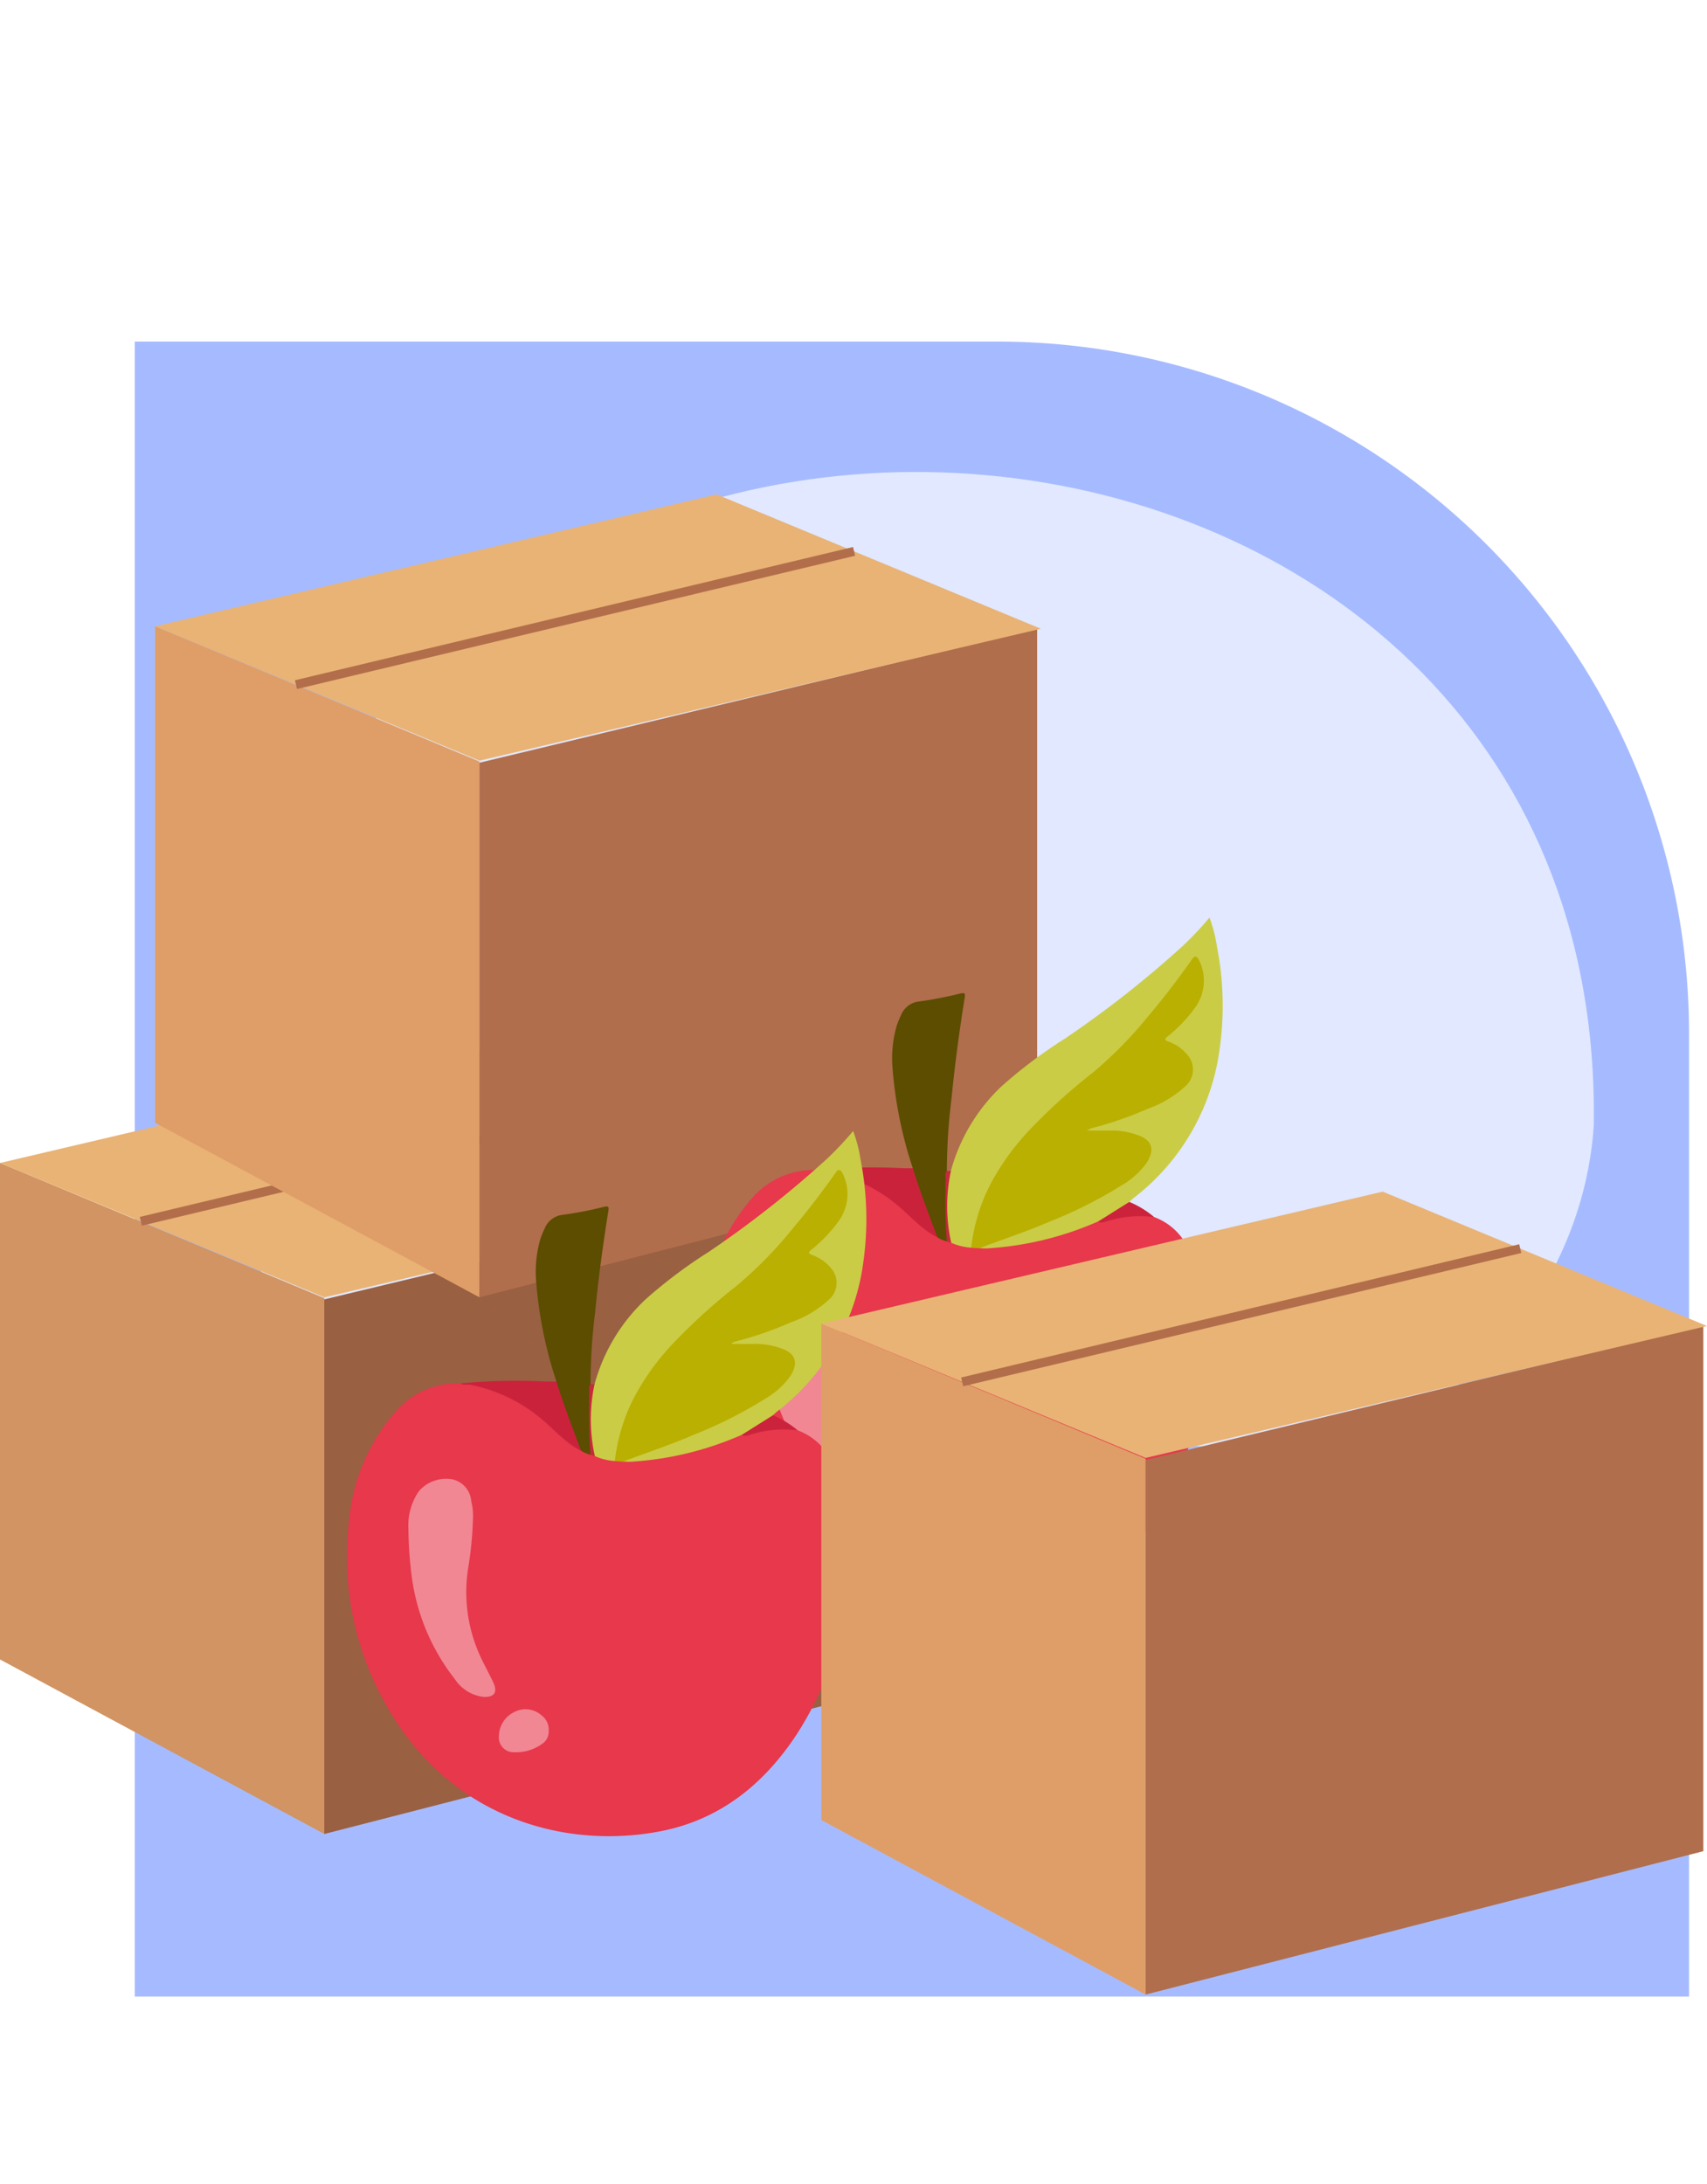 <svg xmlns="http://www.w3.org/2000/svg" xmlns:xlink="http://www.w3.org/1999/xlink" width="190" height="243" viewBox="0 0 190 243">
  <defs>
    <clipPath id="clip-path">
      <rect id="Rectángulo_35853" data-name="Rectángulo 35853" width="189.914" height="166.898" fill="none"/>
    </clipPath>
  </defs>
  <g id="Grupo_88133" data-name="Grupo 88133" transform="translate(-1020 -688)">
    <g id="Grupo_87861" data-name="Grupo 87861">
      <g id="Grupo_87860" data-name="Grupo 87860" transform="translate(0 0.647)">
        <path id="Rectángulo_34433" data-name="Rectángulo 34433" d="M0,0H96a77,77,0,0,1,77,77V184.116a0,0,0,0,1,0,0H0a0,0,0,0,1,0,0V0A0,0,0,0,1,0,0Z" transform="translate(1035 725.353)" fill="#a6bbff"/>
        <g id="Grupo_87372" data-name="Grupo 87372" transform="translate(1044.708 726.567)">
          <path id="Trazado_114646" data-name="Trazado 114646" d="M151.4,72.681c-1.152,17.828-14.827,34.849-33.347,35.905-21.272,1.63-40.8-10.036-61.986-10.159-10.8-.926-20.938,3.211-31.467,4.547C.823,103.846-2.8,75.9,1.635,57.886,20.34-27.038,152.7-15.484,151.4,72.681Z" transform="translate(1.291 13.295)" fill="#e1e8ff"/>
        </g>
      </g>
      <g id="Grupo_87859" data-name="Grupo 87859" transform="translate(1020 743)">
        <path id="Trazado_124348" data-name="Trazado 124348" d="M0,245.373l36.1,19.415V205.175L0,190.135Z" transform="translate(0 -115.756)" fill="#d19462"/>
        <path id="Trazado_124349" data-name="Trazado 124349" d="M154.346,249.263,92.272,265.214V205.741l62.074-14.906Z" transform="translate(-56.176 -116.182)" fill="#996042"/>
        <path id="Trazado_124350" data-name="Trazado 124350" d="M0,167.3l36.1,14.949L98.58,167.57l-36.1-14.949Z" transform="translate(0 -92.917)" fill="#e9b375"/>
        <line id="Línea_192" data-name="Línea 192" x1="62.122" y2="14.825" transform="translate(15.673 66.045)" fill="none" stroke="#b26e4b" stroke-miterlimit="10" stroke-width="1"/>
        <path id="Trazado_124351" data-name="Trazado 124351" d="M80.239,112.167l-36.1-19.415V37.514l36.1,15.04Z" transform="translate(-26.875 -22.839)" fill="#df9e68"/>
        <path id="Trazado_124352" data-name="Trazado 124352" d="M198.49,96.642l-62.074,15.952V53.12L198.49,38.214Z" transform="translate(-83.051 -23.265)" fill="#b06e4c"/>
        <path id="Trazado_124353" data-name="Trazado 124353" d="M106.628,0,44.144,14.676l36.1,14.949,62.485-14.676Z" transform="translate(-26.875 0)" fill="#e9b375"/>
        <line id="Línea_193" data-name="Línea 193" x1="62.122" y2="14.825" transform="translate(32.942 6.341)" fill="none" stroke="#b26e4b" stroke-miterlimit="10" stroke-width="1"/>
        <g id="Grupo_87844" data-name="Grupo 87844" transform="translate(0.086)">
          <g id="Grupo_87843" data-name="Grupo 87843" clip-path="url(#clip-path)">
            <path id="Trazado_124354" data-name="Trazado 124354" d="M250.075,197.367c2.891,1.09,4.113,3.519,4.92,6.234a27.664,27.664,0,0,1,.722,11.029,37.039,37.039,0,0,1-5.736,16.526c-3.686,5.616-8.631,9.588-15.343,10.842-10.829,2.023-23.285-1.748-30.17-13.716a33.313,33.313,0,0,1-4.368-20.528,21.252,21.252,0,0,1,5.213-12.47,9.085,9.085,0,0,1,7.254-3.148c4.351.134,7.675,2.382,10.7,5.228A14.838,14.838,0,0,0,226,199.437a4.652,4.652,0,0,0,1.055.5c.173.058.347.115.523.164a13.506,13.506,0,0,0,2.231.515c.279.011.557.018.836.014a27.578,27.578,0,0,0,9.182-1.547c1.364-.4,2.707-.852,4.037-1.351a1.926,1.926,0,0,0,.883-.085,19.927,19.927,0,0,1,3.23-.609,3.262,3.262,0,0,1,2.094.33" transform="translate(-121.703 -116.972)" fill="#e7384c"/>
            <path id="Trazado_124355" data-name="Trazado 124355" d="M271.6,157.093a6.506,6.506,0,0,1-2.224-.551,1.11,1.11,0,0,1-.354-.724,17.65,17.65,0,0,1-.027-6.538,1.445,1.445,0,0,1,.349-.733,20.257,20.257,0,0,1,5.7-9.464,54.043,54.043,0,0,1,7.021-5.269,116.329,116.329,0,0,0,13.1-10.3,36.653,36.653,0,0,0,2.96-3.142,15.4,15.4,0,0,1,.829,3.2,34.133,34.133,0,0,1,.3,11.431,25.007,25.007,0,0,1-9.5,16.506c-.2.153-.376.326-.563.49a8.552,8.552,0,0,1-3.452,2.169,35.934,35.934,0,0,1-12.425,3.005c-.274.007-.549-.017-.823-.027.027-.376.363-.38.6-.458a92.3,92.3,0,0,0,11.63-4.7,20.463,20.463,0,0,0,5.628-3.7,3.748,3.748,0,0,0,.926-1.442,1.4,1.4,0,0,0-.838-1.964,7.818,7.818,0,0,0-2.924-.626c-.8-.011-1.6.013-2.406-.013-.212-.007-.51.024-.549-.258-.031-.229.228-.314.415-.363a42.553,42.553,0,0,0,4.705-1.564,15.388,15.388,0,0,0,5.615-3.087,2.337,2.337,0,0,0-.21-3.67,6.885,6.885,0,0,0-1.326-.852c-.861-.423-.863-.542-.181-1.176a16.257,16.257,0,0,0,2.875-3.156,4.829,4.829,0,0,0,.552-4.446c-.289-.781-.483-.8-.96-.134-1.128,1.567-2.271,3.122-3.5,4.609a59.317,59.317,0,0,1-8.774,8.828,39.365,39.365,0,0,0-8.8,9.3,19.106,19.106,0,0,0-3.044,8.012,1.08,1.08,0,0,1-.333.808" transform="translate(-163.591 -73.285)" fill="#cacc45"/>
            <path id="Trazado_124356" data-name="Trazado 124356" d="M259.74,169.471a4.055,4.055,0,0,1-1.051-.455,16.666,16.666,0,0,1-1.631-3.774c-.42-1.043-.727-2.13-1.079-3.2a.816.816,0,0,1-.029-.723,46.629,46.629,0,0,1-2.247-11.007,13.109,13.109,0,0,1,.452-4.836,9.307,9.307,0,0,1,.482-1.178,2.42,2.42,0,0,1,2.029-1.528,43.091,43.091,0,0,0,4.567-.886c.561-.129.561.029.488.489-.592,3.709-1.1,7.43-1.46,11.169a66.468,66.468,0,0,0-.522,8.089,6.947,6.947,0,0,1-.02,2.3,21.856,21.856,0,0,0,.143,4.391c.054.368.193.794-.121,1.144" transform="translate(-154.434 -86.355)" fill="#5c4d00"/>
            <path id="Trazado_124357" data-name="Trazado 124357" d="M242.926,191.49c.8,2.6,1.78,5.147,2.74,7.7-1.932-.972-3.261-2.693-4.943-3.978a17.737,17.737,0,0,0-7.359-3.359c-.362-.073-.759.1-1.089-.16a64.4,64.4,0,0,1,9.376-.212c.424.019.85.01,1.276.014" transform="translate(-141.41 -116.525)" fill="#cb223c"/>
            <path id="Trazado_124358" data-name="Trazado 124358" d="M312.281,203.382l3.452-2.169a10.643,10.643,0,0,1,2.758,1.682,12.315,12.315,0,0,0-5.365.508c-.291.069-.568.211-.845-.021" transform="translate(-190.119 -122.5)" fill="#cc233c"/>
            <path id="Trazado_124359" data-name="Trazado 124359" d="M268.949,200.244c-.19-2.348-.16-4.7-.142-7.051,0-.266-.085-.557.14-.787l.453-.016a18.759,18.759,0,0,0,.032,8l-.483-.141" transform="translate(-163.642 -117.128)" fill="#c62a3b"/>
            <path id="Trazado_124360" data-name="Trazado 124360" d="M276.114,163.842a20.463,20.463,0,0,1,2.1-6.985,27.353,27.353,0,0,1,4.456-6.179,65.474,65.474,0,0,1,7-6.33,45.888,45.888,0,0,0,6.287-6.429c1.678-1.985,3.252-4.047,4.746-6.171.3-.425.5-.361.753.07a5.125,5.125,0,0,1-.373,5.251,16.26,16.26,0,0,1-3.143,3.3c-.327.263-.273.381.11.541a4.772,4.772,0,0,1,2.4,1.838,2.48,2.48,0,0,1-.333,2.971,11.93,11.93,0,0,1-4.375,2.674,39.445,39.445,0,0,1-6.285,2.168,2.862,2.862,0,0,0-.435.248c1.032,0,1.862.018,2.691,0a8.408,8.408,0,0,1,2.794.456c1.724.55,2.106,1.6,1.134,3.137a8.964,8.964,0,0,1-2.767,2.491,48.68,48.68,0,0,1-7.954,4.012c-2.587,1.125-5.269,2-7.9,3l-.9-.052" transform="translate(-168.1 -80.034)" fill="#bab001"/>
            <path id="Trazado_124361" data-name="Trazado 124361" d="M224.551,223.73a40.7,40.7,0,0,1-.525,5.431,17.116,17.116,0,0,0,1.339,9.869c.45.977.978,1.918,1.438,2.891.521,1.1.142,1.683-1.087,1.63a4.489,4.489,0,0,1-3.207-2.01,23.426,23.426,0,0,1-4.756-11.249,44.8,44.8,0,0,1-.39-5.448,6.722,6.722,0,0,1,1.173-4.187,4.01,4.01,0,0,1,3.79-1.3,2.7,2.7,0,0,1,2.035,2.429,6.613,6.613,0,0,1,.19,1.94" transform="translate(-132.326 -133.503)" fill="#f18793"/>
            <path id="Trazado_124362" data-name="Trazado 124362" d="M248.67,287.219a1.619,1.619,0,0,1-.732,1.453,4.938,4.938,0,0,1-3.1.93,1.637,1.637,0,0,1-1.71-1.78,3.006,3.006,0,0,1,1.663-2.667,2.685,2.685,0,0,1,3.022.294,2,2,0,0,1,.857,1.77" transform="translate(-148.016 -173.401)" fill="#f18793"/>
            <path id="Trazado_124363" data-name="Trazado 124363" d="M148.677,258.042c2.891,1.09,4.113,3.519,4.92,6.234a27.663,27.663,0,0,1,.722,11.029,37.039,37.039,0,0,1-5.736,16.526c-3.686,5.616-8.631,9.588-15.343,10.842-10.829,2.023-23.285-1.748-30.17-13.716A33.313,33.313,0,0,1,98.7,268.429a21.252,21.252,0,0,1,5.213-12.47,9.085,9.085,0,0,1,7.254-3.148c4.351.134,7.675,2.382,10.7,5.228a14.835,14.835,0,0,0,2.742,2.073,4.651,4.651,0,0,0,1.055.5c.173.058.347.115.523.164a13.509,13.509,0,0,0,2.231.515c.279.011.557.018.836.014a27.577,27.577,0,0,0,9.182-1.547c1.364-.4,2.707-.852,4.038-1.351a1.925,1.925,0,0,0,.883-.085,19.933,19.933,0,0,1,3.23-.609,3.262,3.262,0,0,1,2.094.33" transform="translate(-59.971 -153.912)" fill="#e7384c"/>
            <path id="Trazado_124364" data-name="Trazado 124364" d="M170.207,217.768a6.506,6.506,0,0,1-2.224-.551,1.11,1.11,0,0,1-.354-.724,17.649,17.649,0,0,1-.027-6.538,1.445,1.445,0,0,1,.349-.733,20.257,20.257,0,0,1,5.7-9.464,54.044,54.044,0,0,1,7.021-5.269,116.329,116.329,0,0,0,13.1-10.3,36.662,36.662,0,0,0,2.96-3.142,15.4,15.4,0,0,1,.829,3.2,34.134,34.134,0,0,1,.3,11.431,25.007,25.007,0,0,1-9.5,16.506c-.2.153-.376.326-.563.49a8.552,8.552,0,0,1-3.452,2.169,35.934,35.934,0,0,1-12.425,3.005c-.274.007-.549-.017-.823-.027.027-.376.363-.38.6-.458a92.307,92.307,0,0,0,11.63-4.7,20.463,20.463,0,0,0,5.628-3.7,3.748,3.748,0,0,0,.926-1.442,1.4,1.4,0,0,0-.838-1.964,7.818,7.818,0,0,0-2.924-.626c-.8-.011-1.6.013-2.406-.013-.212-.007-.51.024-.549-.258-.031-.229.228-.314.415-.363a42.56,42.56,0,0,0,4.705-1.564,15.388,15.388,0,0,0,5.615-3.087,2.337,2.337,0,0,0-.21-3.67,6.886,6.886,0,0,0-1.326-.852c-.861-.423-.863-.542-.181-1.176a16.255,16.255,0,0,0,2.875-3.156,4.829,4.829,0,0,0,.552-4.446c-.289-.781-.483-.8-.96-.134-1.128,1.567-2.271,3.122-3.5,4.609a59.317,59.317,0,0,1-8.774,8.828,39.365,39.365,0,0,0-8.8,9.3,19.106,19.106,0,0,0-3.044,8.012,1.08,1.08,0,0,1-.332.808" transform="translate(-101.859 -110.224)" fill="#cacc45"/>
            <path id="Trazado_124365" data-name="Trazado 124365" d="M158.342,230.146a4.055,4.055,0,0,1-1.051-.455,16.667,16.667,0,0,1-1.631-3.774c-.42-1.043-.727-2.13-1.079-3.2a.816.816,0,0,1-.029-.723,46.631,46.631,0,0,1-2.247-11.007,13.109,13.109,0,0,1,.452-4.836,9.312,9.312,0,0,1,.482-1.178,2.42,2.42,0,0,1,2.03-1.528,43.093,43.093,0,0,0,4.567-.886c.561-.129.561.029.488.489-.592,3.709-1.1,7.43-1.46,11.169a66.48,66.48,0,0,0-.522,8.089,6.936,6.936,0,0,1-.02,2.3,21.884,21.884,0,0,0,.144,4.391c.054.368.193.794-.121,1.144" transform="translate(-92.702 -123.295)" fill="#5c4d00"/>
            <path id="Trazado_124366" data-name="Trazado 124366" d="M141.529,252.165c.8,2.6,1.78,5.147,2.74,7.7-1.932-.972-3.261-2.693-4.944-3.978a17.737,17.737,0,0,0-7.359-3.359c-.362-.073-.759.1-1.089-.16a64.407,64.407,0,0,1,9.376-.212c.424.019.85.01,1.276.014" transform="translate(-79.679 -153.464)" fill="#cb223c"/>
            <path id="Trazado_124367" data-name="Trazado 124367" d="M210.883,264.057l3.452-2.169a10.643,10.643,0,0,1,2.758,1.682,12.315,12.315,0,0,0-5.365.508c-.291.069-.568.211-.845-.021" transform="translate(-128.387 -159.439)" fill="#cc233c"/>
            <path id="Trazado_124368" data-name="Trazado 124368" d="M167.551,260.919c-.191-2.348-.16-4.7-.142-7.051,0-.266-.085-.557.14-.787l.453-.016a18.759,18.759,0,0,0,.032,8l-.483-.141" transform="translate(-101.911 -154.067)" fill="#c62a3b"/>
            <path id="Trazado_124369" data-name="Trazado 124369" d="M174.716,224.517a20.463,20.463,0,0,1,2.1-6.985,27.352,27.352,0,0,1,4.456-6.179,65.48,65.48,0,0,1,7-6.33,45.888,45.888,0,0,0,6.287-6.429c1.678-1.985,3.252-4.047,4.746-6.171.3-.425.5-.361.753.07a5.125,5.125,0,0,1-.373,5.251,16.25,16.25,0,0,1-3.143,3.3c-.326.263-.273.381.11.541a4.772,4.772,0,0,1,2.4,1.838,2.48,2.48,0,0,1-.333,2.971,11.93,11.93,0,0,1-4.375,2.674,39.442,39.442,0,0,1-6.285,2.168,2.864,2.864,0,0,0-.435.248c1.032,0,1.862.018,2.691,0a8.409,8.409,0,0,1,2.794.456c1.724.55,2.106,1.6,1.134,3.137a8.964,8.964,0,0,1-2.767,2.492,48.679,48.679,0,0,1-7.954,4.012c-2.587,1.125-5.269,2-7.9,3l-.9-.052" transform="translate(-106.368 -116.973)" fill="#bab001"/>
            <path id="Trazado_124370" data-name="Trazado 124370" d="M123.153,284.406a40.7,40.7,0,0,1-.525,5.431,17.116,17.116,0,0,0,1.339,9.869c.45.977.978,1.918,1.438,2.891.521,1.1.142,1.683-1.087,1.63a4.489,4.489,0,0,1-3.207-2.01,23.426,23.426,0,0,1-4.756-11.249,44.8,44.8,0,0,1-.39-5.448,6.722,6.722,0,0,1,1.173-4.187,4.01,4.01,0,0,1,3.789-1.3,2.7,2.7,0,0,1,2.035,2.429,6.613,6.613,0,0,1,.19,1.94" transform="translate(-70.594 -170.443)" fill="#f18793"/>
            <path id="Trazado_124371" data-name="Trazado 124371" d="M147.272,347.895a1.618,1.618,0,0,1-.732,1.453,4.939,4.939,0,0,1-3.1.93,1.637,1.637,0,0,1-1.71-1.78,3.006,3.006,0,0,1,1.663-2.667,2.684,2.684,0,0,1,3.022.294,2,2,0,0,1,.858,1.77" transform="translate(-86.284 -210.341)" fill="#f18793"/>
            <path id="Trazado_124372" data-name="Trazado 124372" d="M269.571,310.458l-36.1-19.415V235.805l36.1,15.04Z" transform="translate(-142.141 -143.56)" fill="#df9e68"/>
            <path id="Trazado_124373" data-name="Trazado 124373" d="M387.821,294.932l-62.074,15.952V251.41L387.821,236.5Z" transform="translate(-198.317 -143.986)" fill="#b06e4c"/>
            <path id="Trazado_124374" data-name="Trazado 124374" d="M332.055,213.24l-62.484,14.675-36.1-14.949,62.484-14.676Z" transform="translate(-142.141 -120.721)" fill="#e9b375"/>
            <line id="Línea_194" data-name="Línea 194" x1="62.122" y2="14.825" transform="translate(107.007 83.911)" fill="none" stroke="#b26e4b" stroke-miterlimit="10" stroke-width="1"/>
          </g>
        </g>
      </g>
    </g>
    <rect id="Rectángulo_35983" data-name="Rectángulo 35983" width="190" height="243" transform="translate(1020 688)" fill="none"/>
  </g>
</svg>
